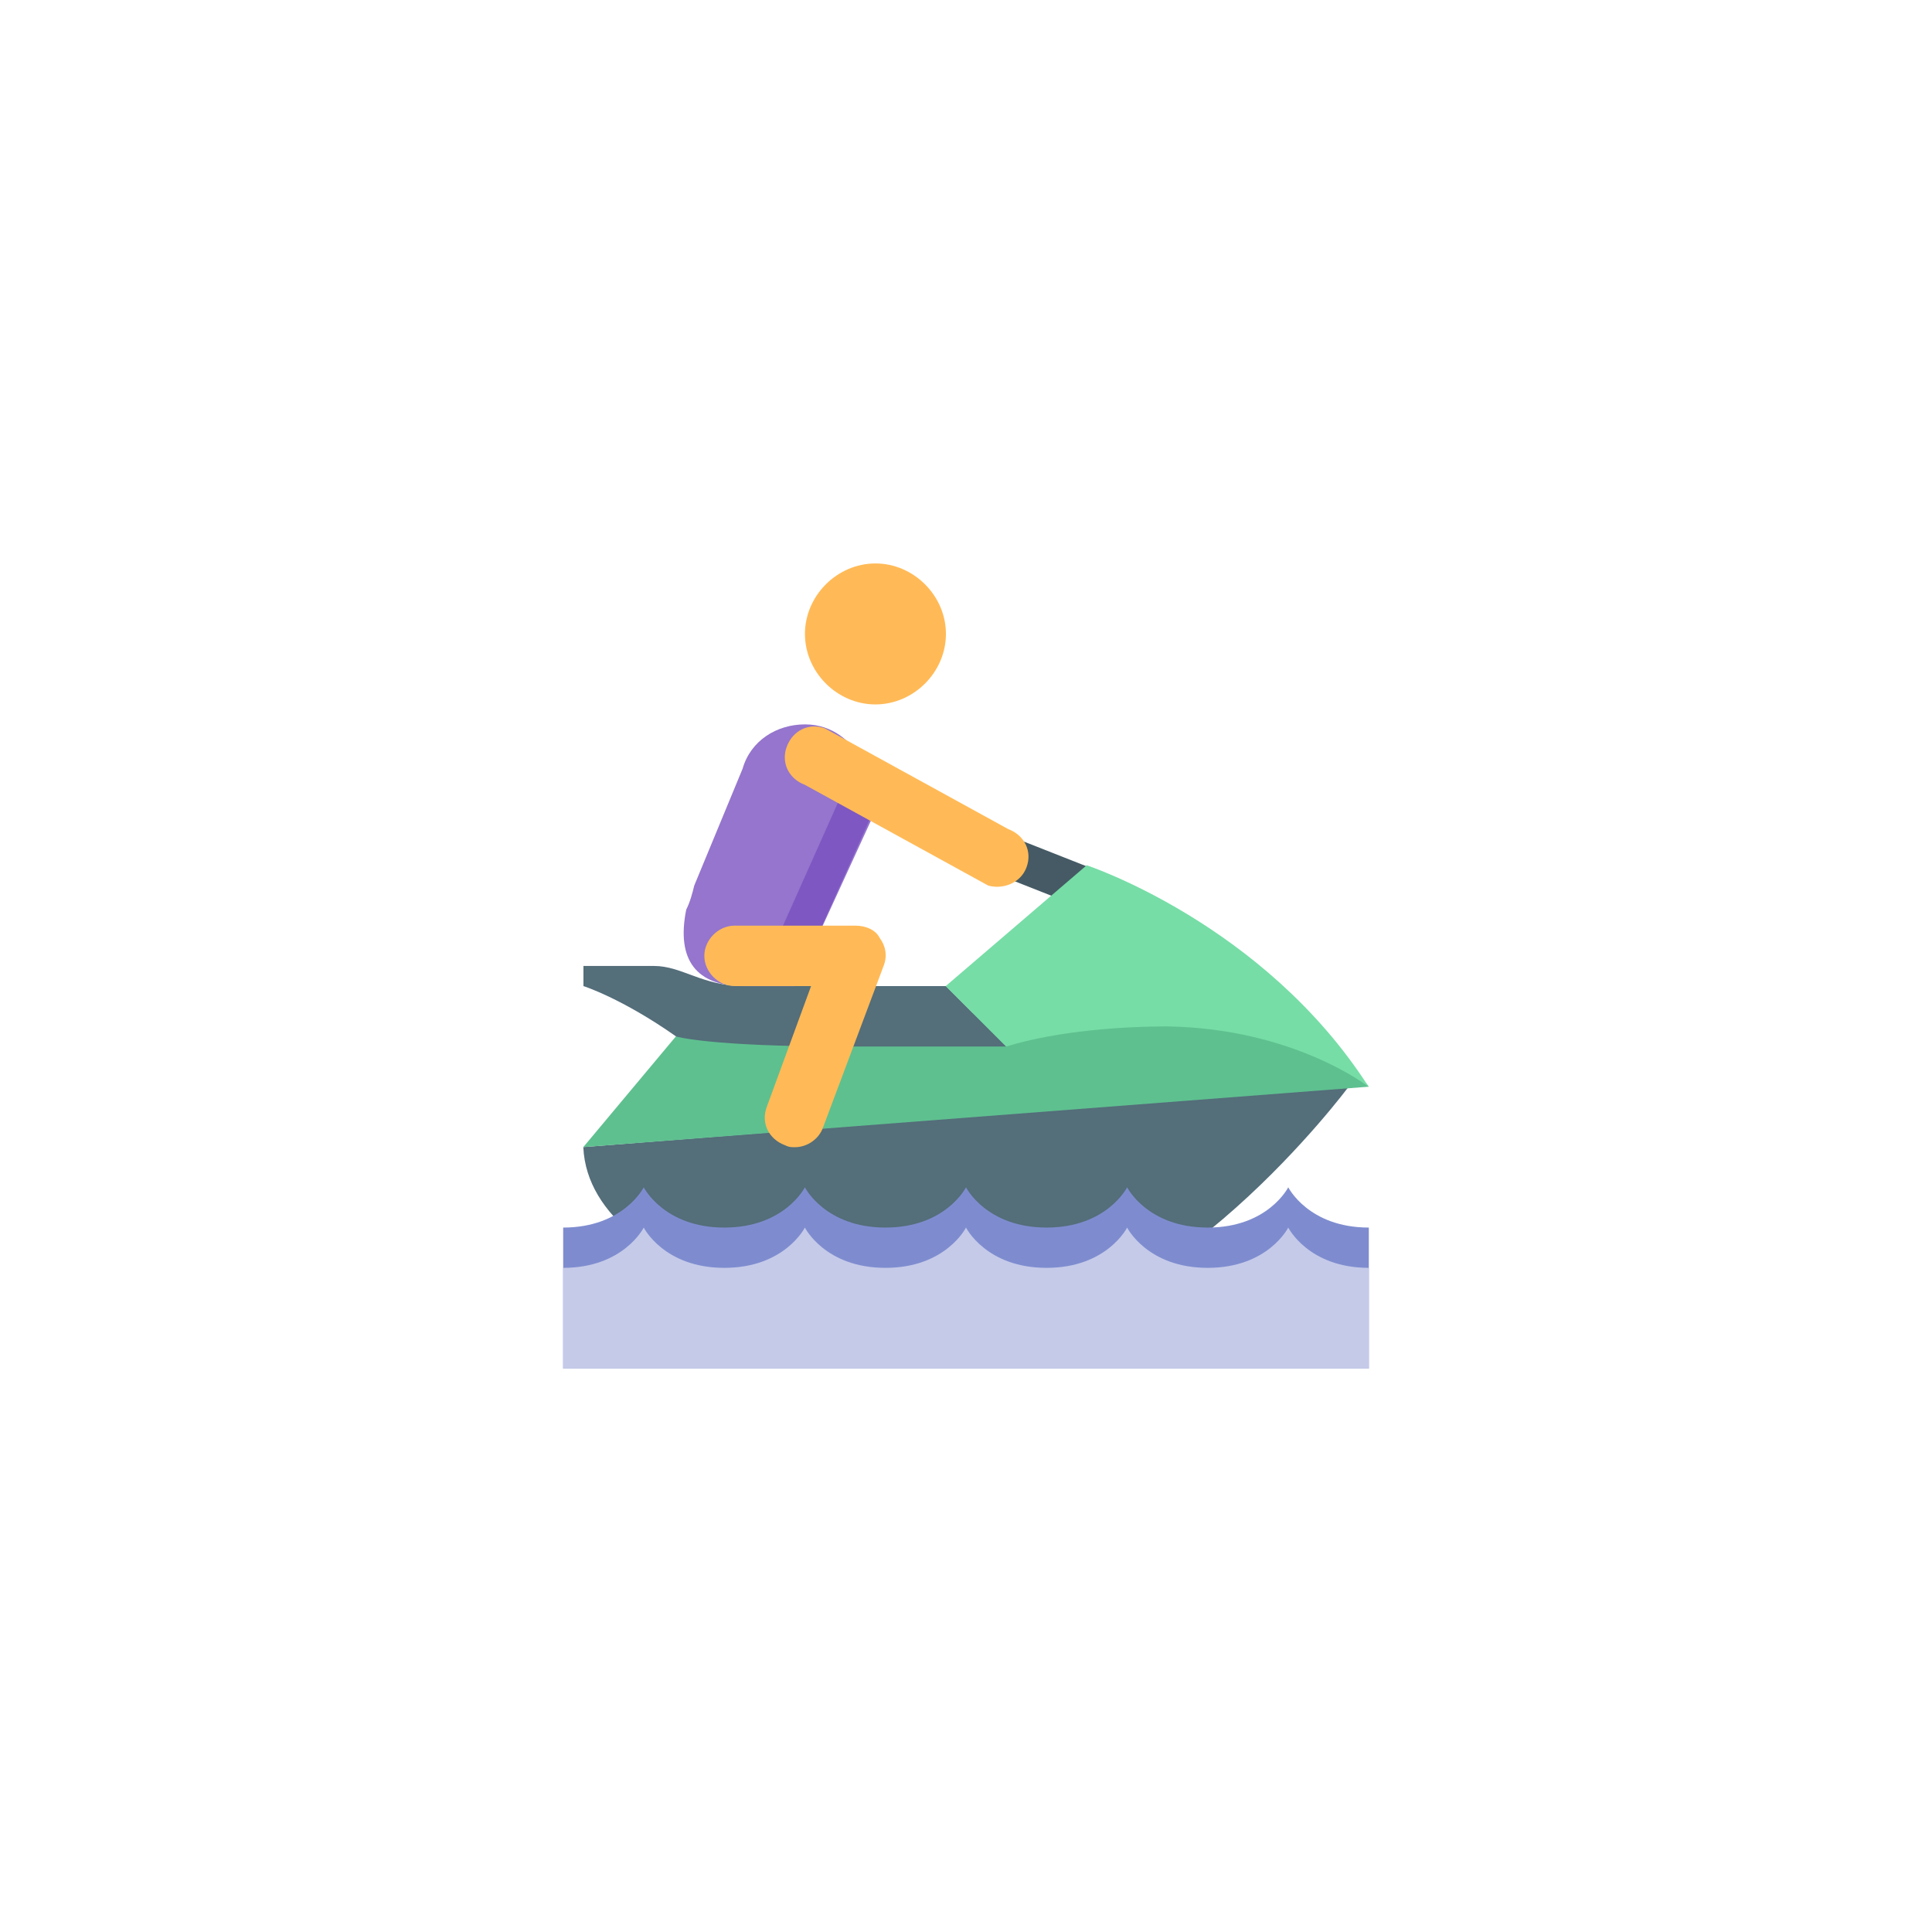 <?xml version="1.0" encoding="UTF-8" standalone="no" ?>
<!DOCTYPE svg PUBLIC "-//W3C//DTD SVG 1.1//EN" "http://www.w3.org/Graphics/SVG/1.1/DTD/svg11.dtd">
<svg xmlns="http://www.w3.org/2000/svg" xmlns:xlink="http://www.w3.org/1999/xlink" version="1.1" width="400" height="400" viewBox="0 0 400 400" xml:space="preserve">
<desc>Created with Fabric.js 3.6.2</desc>
<defs>
</defs>
<g transform="matrix(4.17 0 0 4.17 200 250)" id="surface1"  >
<path style="stroke: none; stroke-width: 1; stroke-dasharray: none; stroke-linecap: butt; stroke-dashoffset: 0; stroke-linejoin: miter; stroke-miterlimit: 4; fill: rgb(84,110,122); fill-rule: nonzero; opacity: 1;"  transform=" translate(-24, -36)" d="M 5 33 l 38 -3 c 0 0 -8.9 12 -18 12 h -5 C 20 42 5.3 40 5 33 z" stroke-linecap="round" />
</g>
<g transform="matrix(4.17 0 0 4.17 181.25 131.25)" id="surface1"  >
<path style="stroke: none; stroke-width: 1; stroke-dasharray: none; stroke-linecap: butt; stroke-dashoffset: 0; stroke-linejoin: miter; stroke-miterlimit: 4; fill: rgb(255,186,87); fill-rule: nonzero; opacity: 1;"  transform=" translate(-19.5, -7.5)" d="M 19.5 4 C 21.4 4 23 5.6 23 7.5 S 21.4 11 19.5 11 S 16 9.4 16 7.5 S 17.6 4 19.5 4" stroke-linecap="round" />
</g>
<g transform="matrix(4.17 0 0 4.17 202.08 221.36)" id="surface1"  >
<path style="stroke: none; stroke-width: 1; stroke-dasharray: none; stroke-linecap: butt; stroke-dashoffset: 0; stroke-linejoin: miter; stroke-miterlimit: 4; fill: rgb(94,192,143); fill-rule: nonzero; opacity: 1;"  transform=" translate(-24.5, -29.13)" d="M 44 30 c 0 0 -3.8 -5.3 -11.1 -4.7 c -7.3 0.6 -12 1.9 -15.9 1.7 s -7.4 0.5 -7.4 0.5 L 5 33 L 44 30 z" stroke-linecap="round" />
</g>
<g transform="matrix(1.53 -3.88 3.88 1.53 216.06 180.33)" id="surface1"  >
<rect style="stroke: none; stroke-width: 1; stroke-dasharray: none; stroke-linecap: butt; stroke-dashoffset: 0; stroke-linejoin: miter; stroke-miterlimit: 4; fill: rgb(69,90,100); fill-rule: nonzero; opacity: 1;"  x="-1" y="-2.9" rx="0" ry="0" width="2" height="5.8" />
</g>
<g transform="matrix(4.17 0 0 4.17 164.58 208.33)" id="surface1"  >
<path style="stroke: none; stroke-width: 1; stroke-dasharray: none; stroke-linecap: butt; stroke-dashoffset: 0; stroke-linejoin: miter; stroke-miterlimit: 4; fill: rgb(84,110,122); fill-rule: nonzero; opacity: 1;"  transform=" translate(-15.5, -26)" d="M 5 24 c 0 0 2.1 0 3.5 0 s 2.4 1 4.5 1 s 10 0 10 0 l 3 3 c 0 0 -2.6 0 -8 0 c -6.8 0 -8.4 -0.5 -8.4 -0.5 C 6.9 25.6 5 25 5 25 V 24 z" stroke-linecap="round" />
</g>
<g transform="matrix(4.17 0 0 4.17 239.58 202.08)" id="surface1"  >
<path style="stroke: none; stroke-width: 1; stroke-dasharray: none; stroke-linecap: butt; stroke-dashoffset: 0; stroke-linejoin: miter; stroke-miterlimit: 4; fill: rgb(118,221,166); fill-rule: nonzero; opacity: 1;"  transform=" translate(-33.5, -24.5)" d="M 23 25 l 7 -6 c 0 0 8.8 2.9 14 11 c 0 0 -3.7 -2.9 -10 -3 c -2.1 0 -5.4 0.2 -8 1 L 23 25 z" stroke-linecap="round" />
</g>
<g transform="matrix(4.17 0 0 4.17 200 264.58)" id="surface1"  >
<path style="stroke: none; stroke-width: 1; stroke-dasharray: none; stroke-linecap: butt; stroke-dashoffset: 0; stroke-linejoin: miter; stroke-miterlimit: 4; fill: rgb(126,140,207); fill-rule: nonzero; opacity: 1;"  transform=" translate(-24, -39.5)" d="M 44 37 c -3 0 -4 -2 -4 -2 s -1 2 -4 2 s -4 -2 -4 -2 s -1 2 -4 2 s -4 -2 -4 -2 s -1 2 -4 2 s -4 -2 -4 -2 s -1 2 -4 2 s -4 -2 -4 -2 s -1 2 -4 2 v 7 h 40 V 37 z" stroke-linecap="round" />
</g>
<g transform="matrix(4.17 0 0 4.17 200 268.75)" id="surface1"  >
<path style="stroke: none; stroke-width: 1; stroke-dasharray: none; stroke-linecap: butt; stroke-dashoffset: 0; stroke-linejoin: miter; stroke-miterlimit: 4; fill: rgb(197,202,233); fill-rule: nonzero; opacity: 1;"  transform=" translate(-24, -40.5)" d="M 44 39 c -3 0 -4 -2 -4 -2 s -1 2 -4 2 s -4 -2 -4 -2 s -1 2 -4 2 s -4 -2 -4 -2 s -1 2 -4 2 s -4 -2 -4 -2 s -1 2 -4 2 s -4 -2 -4 -2 s -1 2 -4 2 v 5 h 40 V 39 z" stroke-linecap="round" />
</g>
<g transform="matrix(4.17 0 0 4.17 161.38 177.08)" id="surface1"  >
<path style="stroke: none; stroke-width: 1; stroke-dasharray: none; stroke-linecap: butt; stroke-dashoffset: 0; stroke-linejoin: miter; stroke-miterlimit: 4; fill: rgb(149,117,205); fill-rule: nonzero; opacity: 1;"  transform=" translate(-14.73, -18.5)" d="M 10.5 20 l 2.4 -5.8 c 0.4 -1.4 1.7 -2.2 3.1 -2.2 c 1.4 0 2.3 0.9 2.7 1.6 c 0 0 1.1 1.8 0.7 2.9 L 15.5 25 L 13 25 c -2.4 0 -3.4 -1.3 -2.9 -3.8 C 10.3 20.8 10.4 20.4 10.5 20 z" stroke-linecap="round" />
</g>
<g transform="matrix(4.17 0 0 4.17 168.96 182.08)" id="surface1"  >
<path style="stroke: none; stroke-width: 1; stroke-dasharray: none; stroke-linecap: butt; stroke-dashoffset: 0; stroke-linejoin: miter; stroke-miterlimit: 4; fill: rgb(126,87,194); fill-rule: nonzero; opacity: 1;"  transform=" translate(-16.55, -19.7)" d="M 19.4 16.3 L 15.5 25 l -1.8 -0.3 l 4.6 -10.3 L 19.4 16.3 z" stroke-linecap="round" />
</g>
<g transform="matrix(4.17 0 0 4.17 187.71 167)" id="surface1"  >
<path style="stroke: none; stroke-width: 1; stroke-dasharray: none; stroke-linecap: butt; stroke-dashoffset: 0; stroke-linejoin: miter; stroke-miterlimit: 4; fill: rgb(255,186,87); fill-rule: nonzero; opacity: 1;"  transform=" translate(-21.05, -16.08)" d="M 27 19.1 c 0.3 -0.8 -0.1 -1.6 -0.9 -1.9 l -9.1 -5 c -0.8 -0.3 -1.6 0.1 -1.9 0.9 c -0.3 0.8 0.1 1.6 0.9 1.9 l 9.1 5 C 25.8 20.2 26.7 19.9 27 19.1 z" stroke-linecap="round" />
</g>
<g transform="matrix(4.17 0 0 4.17 164.59 214.58)" id="surface1"  >
<path style="stroke: none; stroke-width: 1; stroke-dasharray: none; stroke-linecap: butt; stroke-dashoffset: 0; stroke-linejoin: miter; stroke-miterlimit: 4; fill: rgb(255,186,87); fill-rule: nonzero; opacity: 1;"  transform=" translate(-15.5, -27.5)" d="M 15.5 33 c 0.6 0 1.2 -0.4 1.4 -1 l 3 -8 c 0.2 -0.5 0.1 -1 -0.2 -1.4 C 19.5 22.2 19 22 18.5 22 h -6 c -0.8 0 -1.5 0.7 -1.5 1.5 s 0.7 1.5 1.5 1.5 h 3.8 l -2.2 6 c -0.3 0.8 0.1 1.6 0.9 1.9 C 15.2 33 15.3 33 15.5 33 z" stroke-linecap="round" />
</g>
</svg>